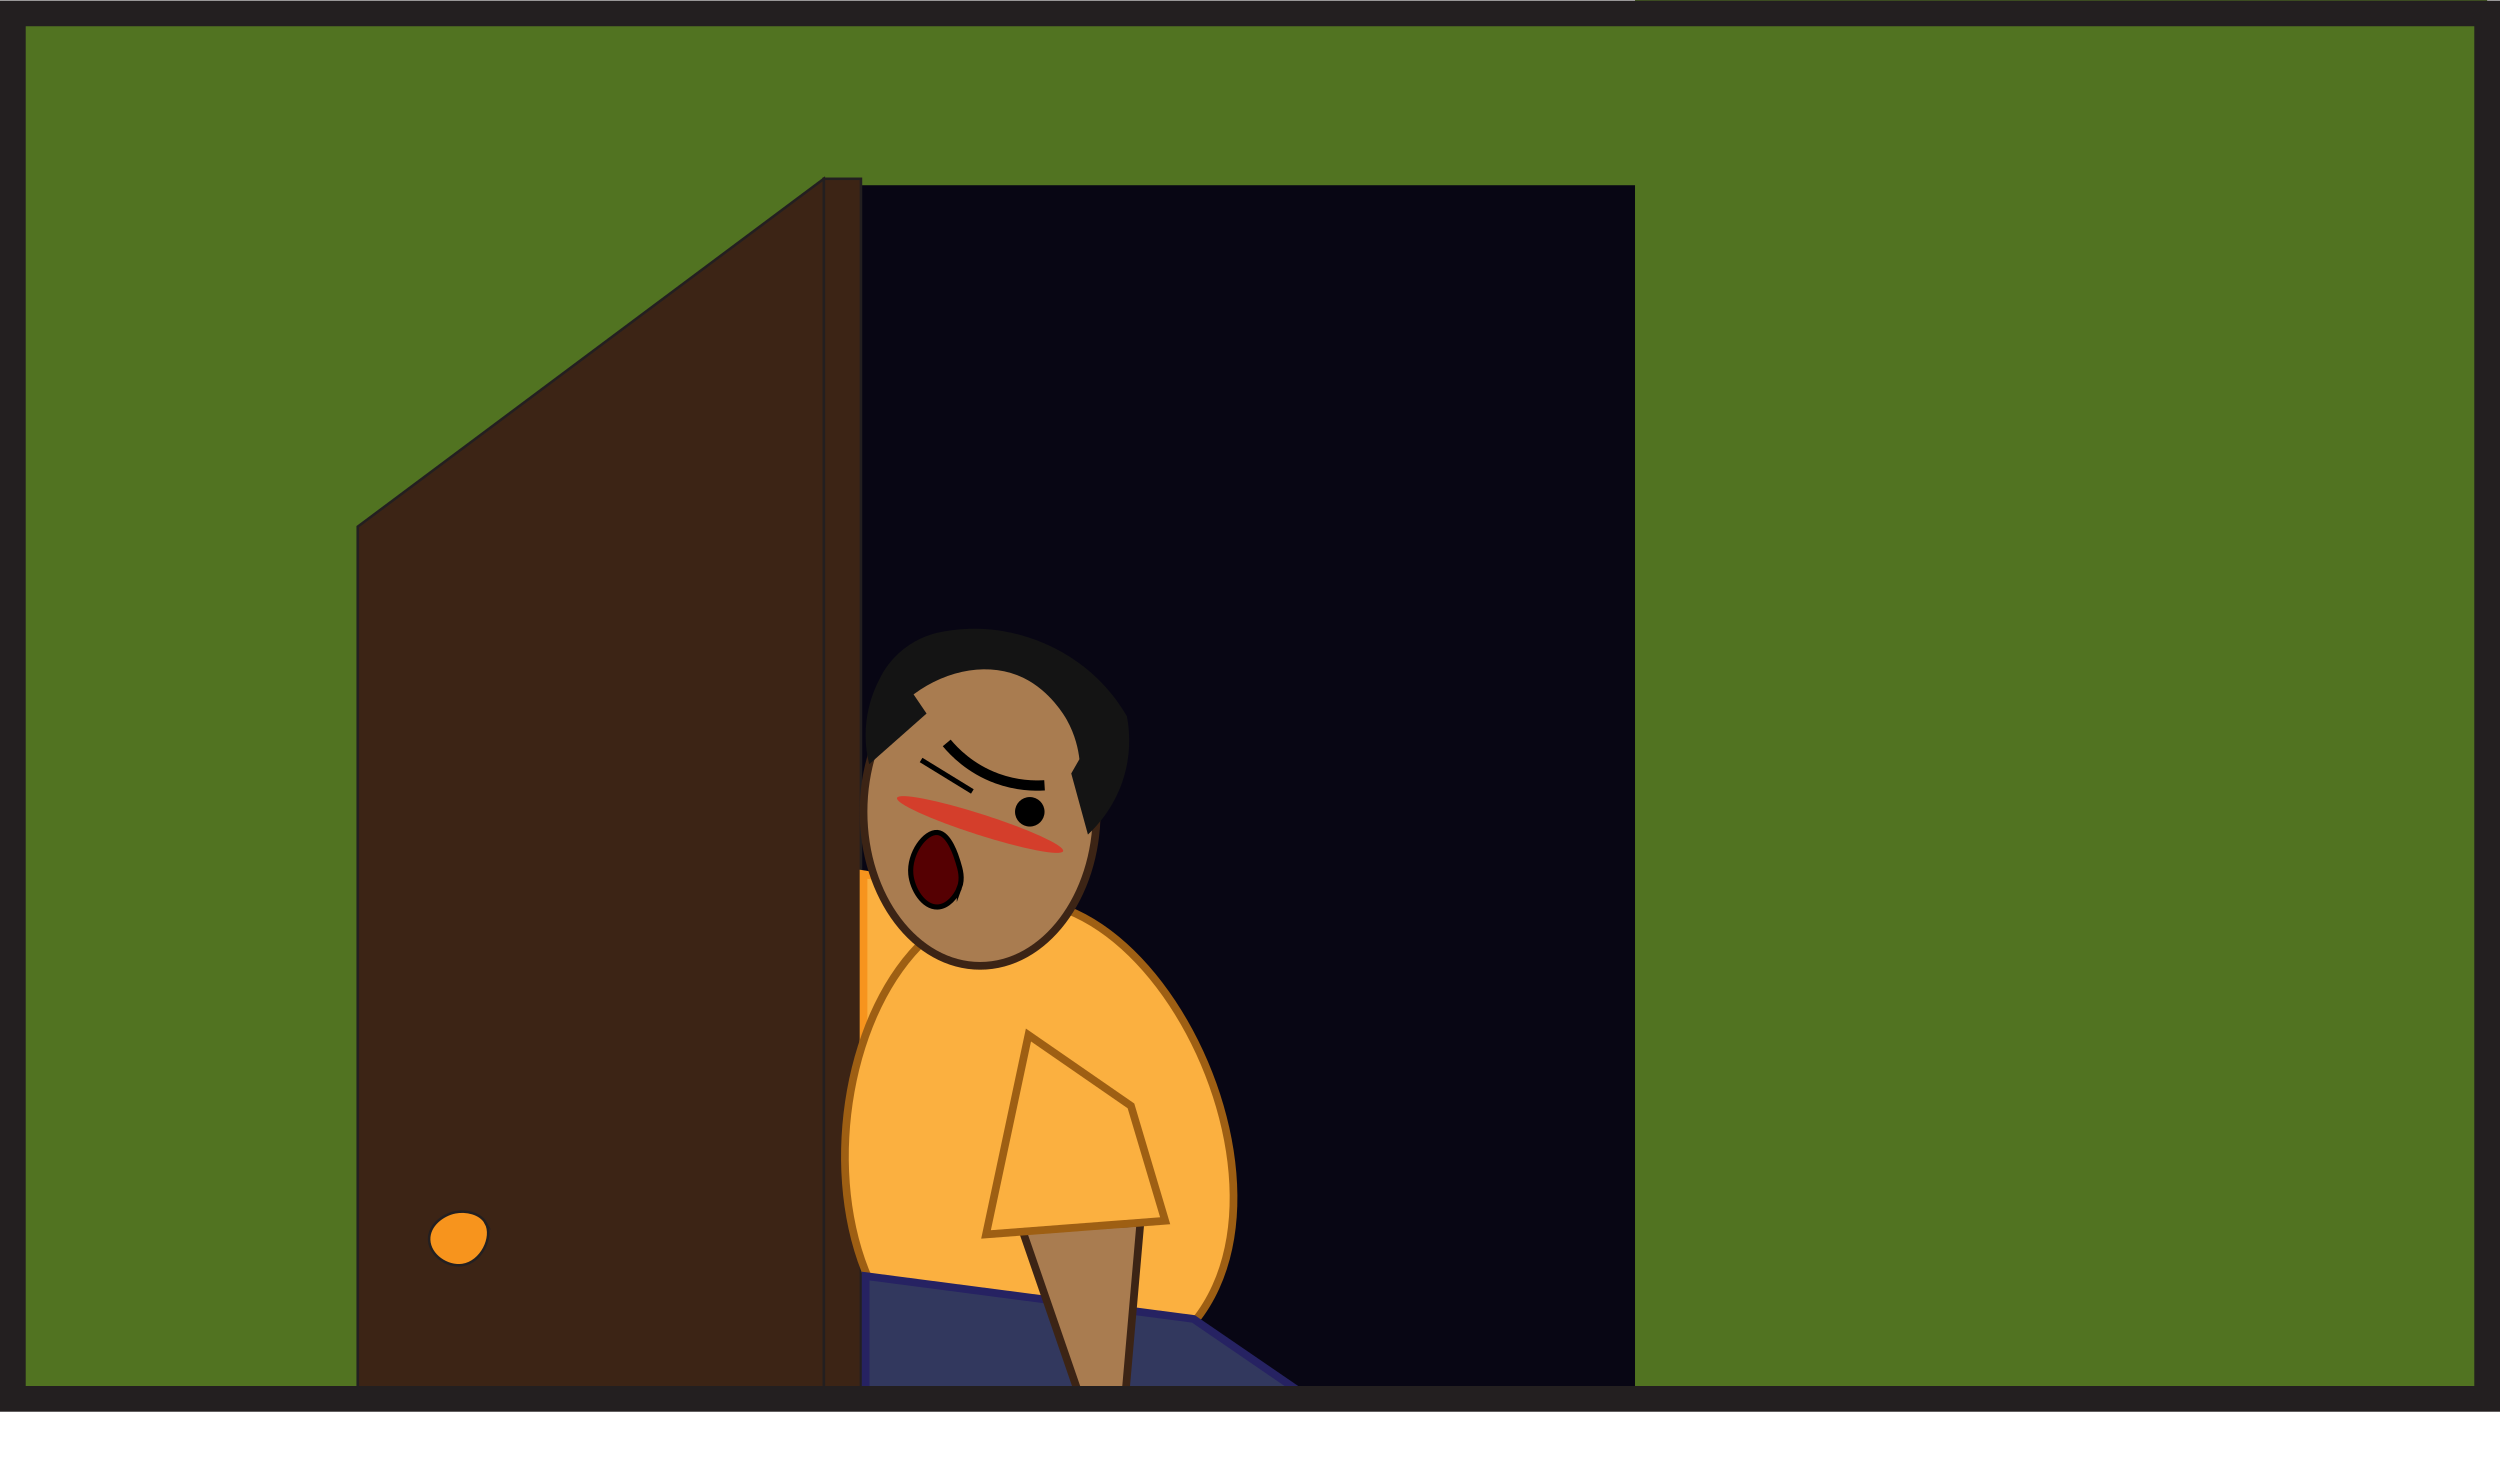 <?xml version="1.0" encoding="UTF-8"?>
<svg xmlns="http://www.w3.org/2000/svg" viewBox="0 0 972.31 566.85">
  <defs>
    <style>
      .cls-1 {
        stroke-width: 4px;
      }

      .cls-1, .cls-2, .cls-3, .cls-4, .cls-5, .cls-6, .cls-7, .cls-8, .cls-9, .cls-10, .cls-11 {
        stroke-miterlimit: 10;
      }

      .cls-1, .cls-2, .cls-5 {
        fill: none;
      }

      .cls-1, .cls-5, .cls-7 {
        stroke: #000;
      }

      .cls-12, .cls-13, .cls-14, .cls-15 {
        stroke-width: 0px;
      }

      .cls-2 {
        stroke-width: 10px;
      }

      .cls-2, .cls-6, .cls-8, .cls-11 {
        stroke: #231f20;
      }

      .cls-13 {
        fill: #141414;
      }

      .cls-3 {
        fill: #32385e;
        stroke: #262262;
      }

      .cls-3, .cls-4, .cls-9, .cls-10 {
        stroke-width: 3px;
      }

      .cls-4 {
        stroke: #f7941d;
      }

      .cls-4, .cls-9 {
        fill: #fbb040;
      }

      .cls-5, .cls-7 {
        stroke-width: 2px;
      }

      .cls-6 {
        fill: #3c2415;
      }

      .cls-7 {
        fill: #550002;
      }

      .cls-14 {
        fill: #ff0007;
        opacity: .5;
      }

      .cls-8 {
        fill: #f7941d;
      }

      .cls-9 {
        stroke: #9e5f13;
      }

      .cls-10 {
        fill: #a97c50;
        stroke: #3c2415;
      }

      .cls-15 {
        fill: #517321;
      }

      .cls-11 {
        fill: #080614;
      }
    </style>
  </defs>
  <g id="Layer_1" data-name="Layer 1">
    <rect class="cls-11" x="332.53" y="69.54" width="304.94" height="474.51"/>
    <rect class="cls-15" x="5" y="5.21" width="315.39" height="538.84"/>
    <rect class="cls-15" x="635.9" width="331.41" height="544.05"/>
    <rect class="cls-15" x="452.74" y="-442.53" width="66.83" height="962.31" transform="translate(524.78 -447.53) rotate(90)"/>
    <rect class="cls-6" x="320.39" y="69.54" width="14.45" height="474.51"/>
    <polygon class="cls-6" points="320.39 69.54 139.13 204.83 139.13 544.05 320.39 544.05 320.39 69.54"/>
    <path class="cls-8" d="m188.94,475.65c3.05,5.51-1.71,15.3-9.15,16.37-5.82.83-12.69-3.78-12.9-9.86-.19-5.59,5.33-9.73,10.15-10.68,4.13-.82,9.77.31,11.91,4.18Z"/>
    <polygon class="cls-4" points="376.28 424.23 335.84 424.23 335.84 340.01 376.28 346.44 376.28 424.23"/>
    <path class="cls-9" d="m401.49,350.52c-87.03-7.2-106.47,188.84-.98,188.75,132.83-.11,74.3-181.3.98-188.75Z"/>
    <polygon class="cls-3" points="336.66 496.3 336.66 544.05 509.54 544.05 464.15 512.96 336.66 496.3"/>
    <polygon class="cls-10" points="397.44 477.93 443.52 475.52 437.6 543.49 420.48 544.73 397.44 477.93"/>
    <polygon class="cls-9" points="453.16 474.78 383.49 480.1 399.99 402.54 439.86 430.11 453.16 474.78"/>
    <circle class="cls-12" cx="400.51" cy="290.44" r="5.74"/>
    <g>
      <ellipse class="cls-10" cx="381.19" cy="315.73" rx="45.34" ry="59.91"/>
      <circle class="cls-12" cx="400.51" cy="315.73" r="5.74"/>
      <line class="cls-5" x1="358.23" y1="295.58" x2="378.17" y2="307.82"/>
      <path class="cls-1" d="m368.2,288.94c2.78,3.34,9.11,10.02,19.54,13.83,7.68,2.8,14.45,2.91,18.51,2.66"/>
      <path class="cls-7" d="m373.12,345.31c-1.23,3.3-4.47,7.33-8.51,7.45-5.47.16-9.82-6.96-10.37-12.76-.76-8.06,5.54-16.67,10.37-16.22,4.62.43,7.26,9.09,7.98,11.43.91,3,1.94,6.34.53,10.1Z"/>
      <path class="cls-13" d="m338.05,297.23l22.31-19.72c-1.68-2.48-3.37-4.96-5.05-7.45,13.37-9.96,30.01-12.65,42.81-6.38,10.34,5.06,16.01,14.9,16.75,16.22,3.42,6.09,4.53,11.8,4.94,15.36-1.06,1.85-2.12,3.71-3.18,5.56,2.16,7.92,4.32,15.84,6.49,23.76,3.52-3.29,11.37-11.52,14.62-24.73,2.23-9.07,1.39-16.78.53-21.27-2.21-3.82-5.3-8.29-9.57-12.76-8.37-8.77-17.41-13.47-23.4-15.95-6.22-2.58-15.93-5.6-27.92-5.32-4.92.12-9.31.76-13.03,1.6-3.1.76-9.2,2.72-14.89,7.98-4.17,3.85-6.48,7.97-7.71,10.64-1.7,3.34-3.98,8.82-4.79,15.95-.8,7.08.19,12.9,1.09,16.53Z"/>
      <ellipse class="cls-14" cx="381.19" cy="320.71" rx="4.05" ry="33.92" transform="translate(-40.53 585.87) rotate(-72.24)"/>
    </g>
  </g>
  <g id="Layer_3" data-name="Layer 3">
    <rect class="cls-2" x="5" y="5.21" width="962.31" height="538.84"/>
  </g>
</svg>